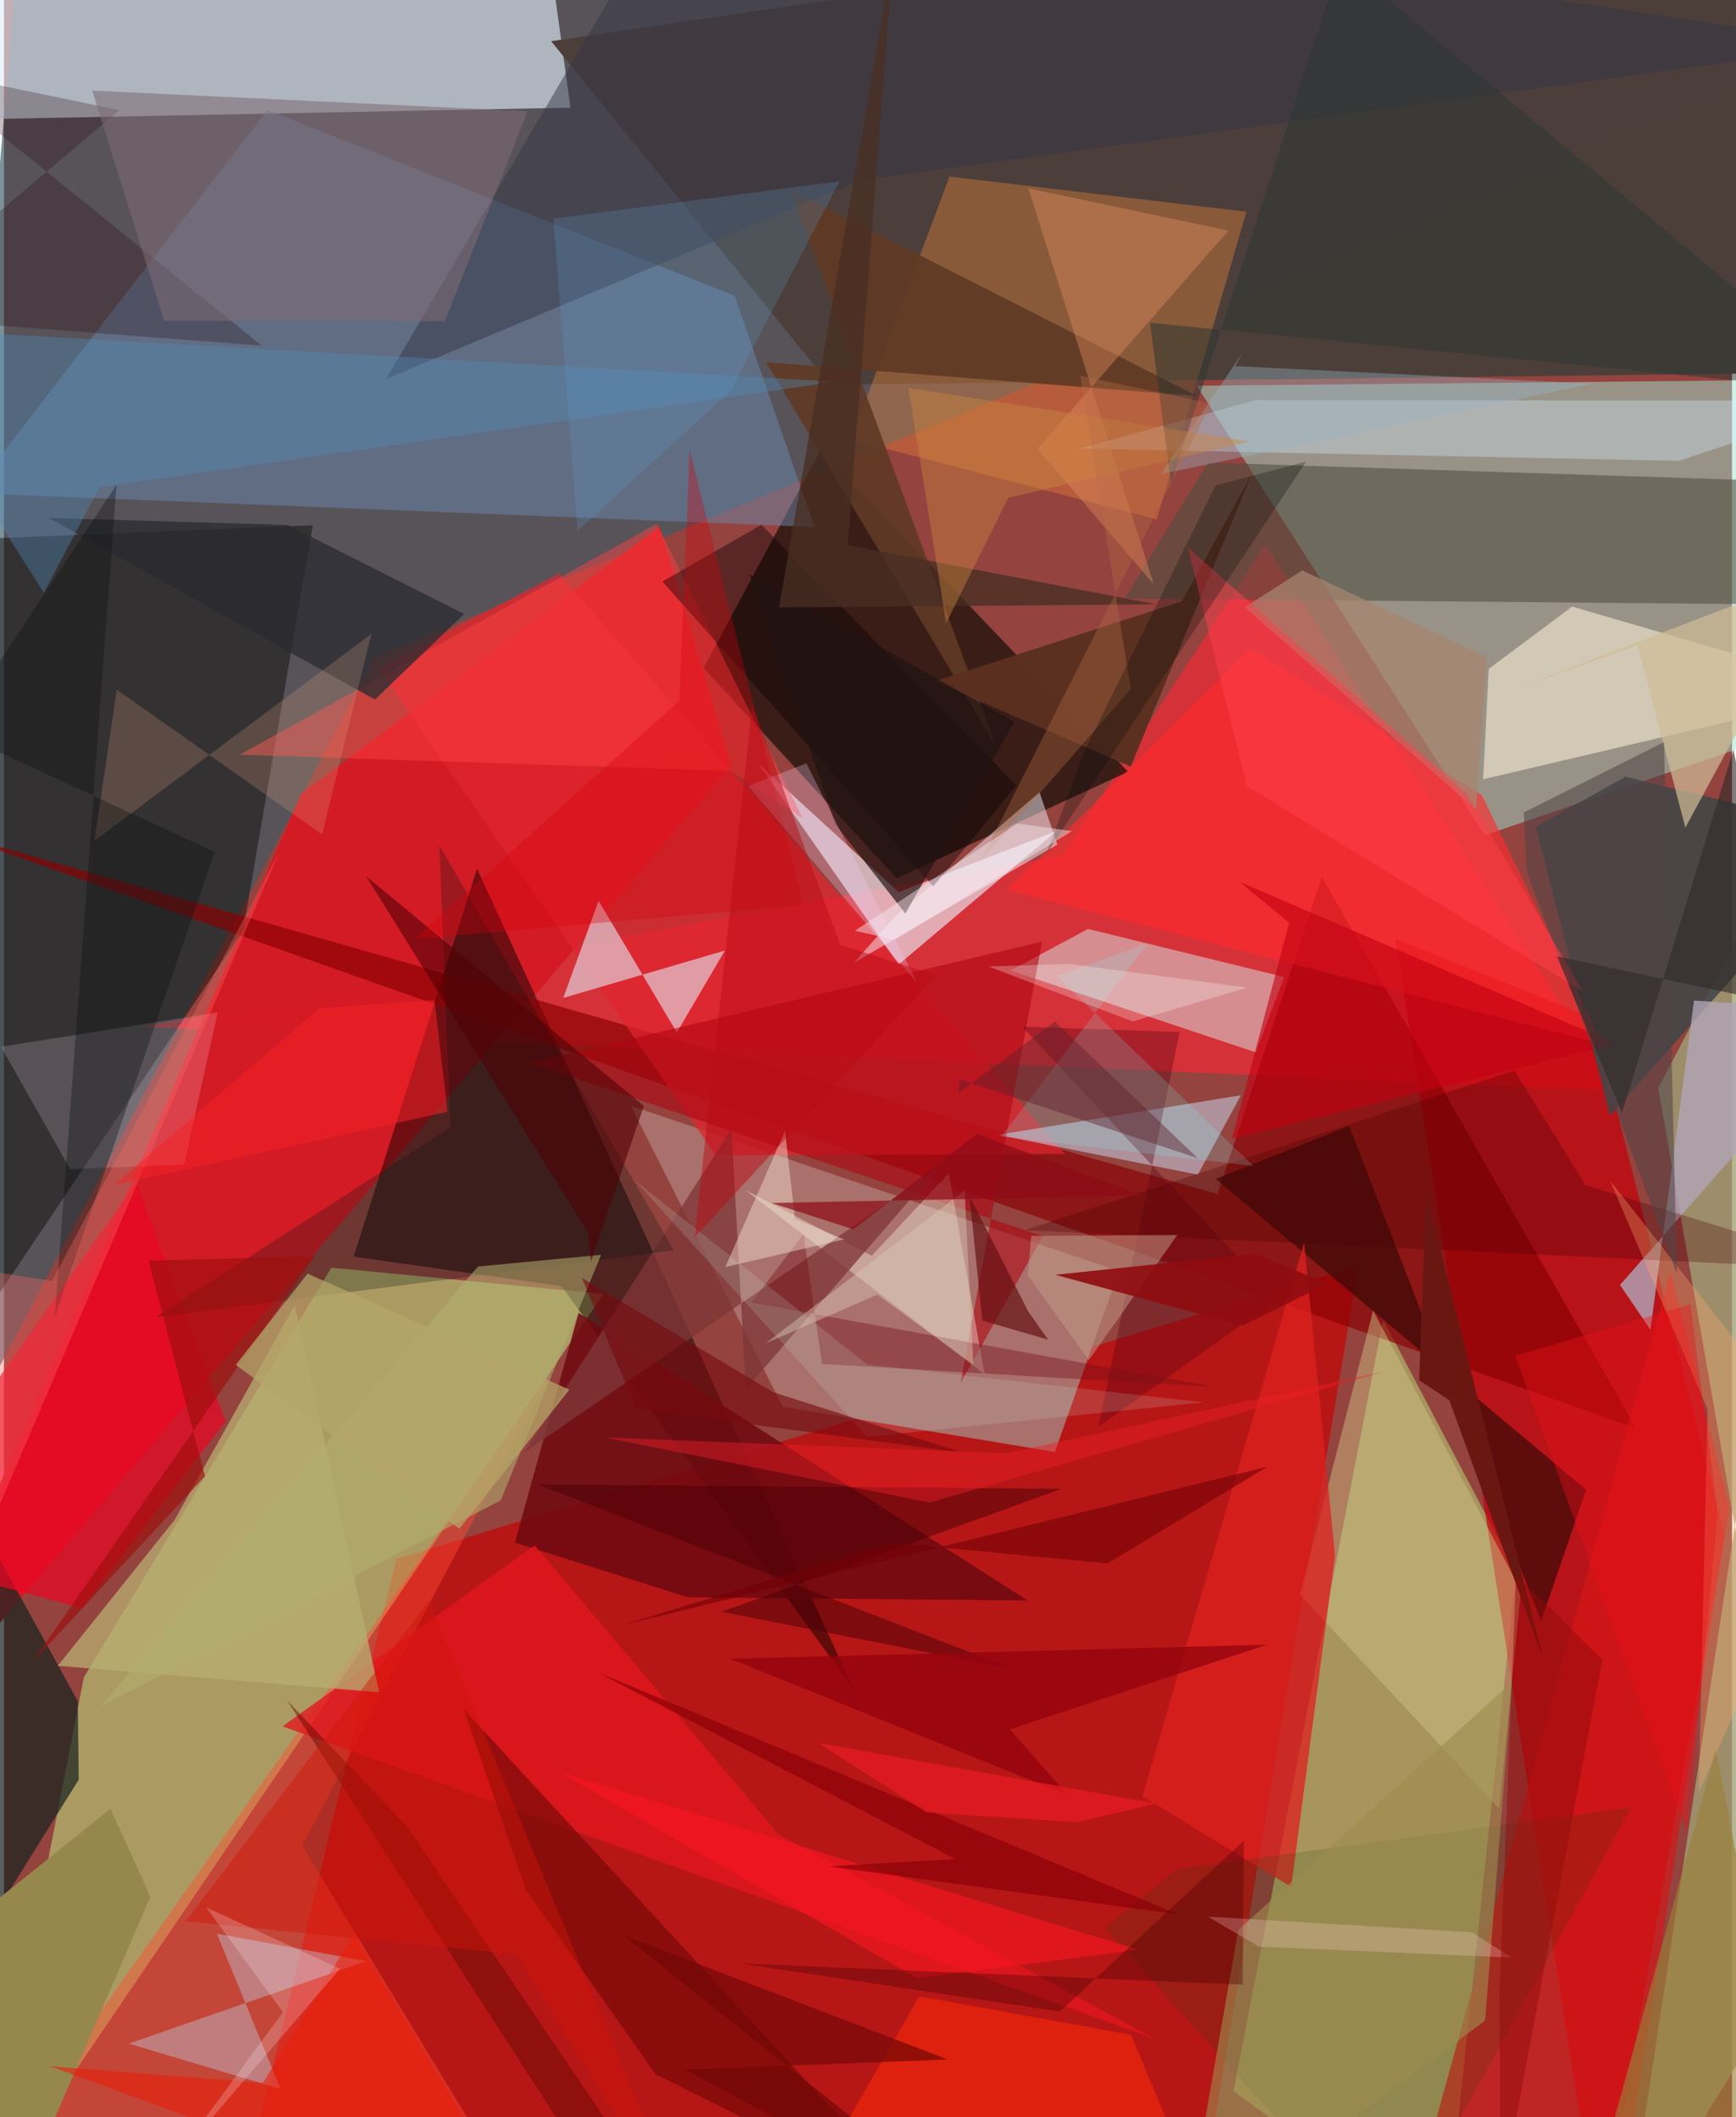 <svg xmlns="http://www.w3.org/2000/svg" width="228" height="278" viewBox="0 0 836 1024"><path fill="#94433e" d="M0 0h836v1024H0z"/><path fill="#395b67" fill-opacity=".659" d="M898 20.12L10.234-62-62 774.092l241.49-456.33z"/><path fill="#9fe3d2" fill-opacity=".498" d="M577.057 186.587l139.283 217.4 121.105-41.32L898 183.397z"/><path fill="#c80104" fill-opacity=".675" d="M655.251 612.17L189.775 753.99l-76.64 315.232 467.485-12.838z"/><path fill="#c6fe8a" fill-opacity=".471" d="M289.985 625.828l-302.01 444.32 50.684-258.912L158.38 613.133z"/><path fill="#e0eef9" fill-opacity=".635" d="M258.386-62L1.211-47.475-39.032 58.227l313.067-6.16z"/><path fill="#f52935" fill-opacity=".667" d="M610.142 263.46L512.33 413.414 66.312 496.695l714.05 30.922z"/><path fill="#d31b25" fill-opacity=".988" d="M143.803 383.843L-62 855.375l413.804-485.326-34.674-115.376z"/><path fill="#b0b669" fill-opacity=".714" d="M594.81 1011.448l72.4-373.117 64.281 121.994L697.111 1086z"/><path fill="#180f09" fill-opacity=".722" d="M431.861 424.806l-93.419-101.76 56.662-105.435 148.725 155.675z"/><path fill="#4c3f3b" fill-opacity=".992" d="M264.703 19.915l134.911 166.13 494.501-5.973L821.442-62z"/><path fill="#c4000a" fill-opacity=".718" d="M772.042 1086l-98.92-631.967 95.804 38.45 63.467 250.304z"/><path fill="#090000" fill-opacity=".486" d="M169.168 607.78l59.714-187.623L411.21 817.433l-141.463-195.33z"/><path fill="#6c89af" fill-opacity=".494" d="M127.492 53.201l226 89.847 38.611 111.873-407.649-16.405z"/><path fill="#080601" fill-opacity=".435" d="M-31.07 261.408L-62 714.477l177.678-264.373 33.768-196.066z"/><path fill="#aa706b" d="M303.283 534.814l236.085 80.003-30.978 87.442-131.694-21.87z"/><path fill="#8a0004" fill-opacity=".675" d="M587.099 577.524l50.437-153.495 152.08 266.798-818.74-288.989z"/><path fill="#a0a276" fill-opacity=".78" d="M873.097 942.435L784.398 1086 898 339.556 800.296 526.3z"/><path fill="#e6dde7" fill-opacity=".706" d="M509.337 401.849l-76.523 64.653-68.195-97.481 68.15 62.478z"/><path fill="#d8f1ee" fill-opacity=".482" d="M524.464 449.297l-37.514 20.084 118.627 39.597 13.776-36.415z"/><path fill="#f38b38" fill-opacity=".357" d="M409.757 212.572l47.675-127.16 143.627 17.004-43.335 148.796z"/><path fill="#4f4e41" fill-opacity=".576" d="M894.276 292.641L898 233.947l-315.542-10.233-40.408 65.809z"/><path fill="#6e0a11" fill-opacity=".871" d="M277.967 635.043L247.18 746.082l83.58 26.468 164.46 1.57z"/><path fill="#404547" fill-opacity=".867" d="M898 403.444L784.413 375.71l-43.4 24.09 35.958 139.833z"/><path fill="#eae1ca" fill-opacity=".69" d="M715.57 376.917l2.726-53.403 40.37-30.133L898 334.013z"/><path fill="#e0262f" fill-opacity=".706" d="M513.284 558.13l-168.96.72-163.202-235.687 87.394-45.761z"/><path fill="#ff4a33" fill-opacity=".447" d="M261.666 1086L144.211 892.576l119.285-226.374-290.493 410.975z"/><path fill="#e1cbd6" fill-opacity=".702" d="M287.677 435.719l37.852 63.65 23.238-39.623-78.218 22.911z"/><path fill="#380907" fill-opacity=".698" d="M743.575 784.068l-92.814-239.444-64.554 25.56 179.228 150.399z"/><path fill="#ff2a2e" fill-opacity=".647" d="M485.385 430.422l288.011 74.636-58.423-120.431-112.19-70.924z"/><path fill="#192420" fill-opacity=".725" d="M36.153 860.81l-62.836 100.67L-62 644.973l97.707 177.838z"/><path fill="#d91517" fill-opacity=".635" d="M676.001 1086l130.217-470.982 28.412 114.318L779.21 1086z"/><path fill="#c3d1e7" fill-opacity=".549" d="M577.565 568.142l-96.825-19.263 117.71-19.15 44.392-81.766z"/><path fill="#ea0624" fill-opacity=".714" d="M107.186 687.49L63.97 572.054-62 751.087l99.54 26.677z"/><path fill="#cdc388" fill-opacity=".467" d="M733.843 769.204l-10.516 105.487-96.351-103.37 35.392-137.46z"/><path fill="#de201e" fill-opacity=".749" d="M622.742 912.618l21.17-160.203-14.935-151.366-78.199 267.787z"/><path fill="#f9f7fe" fill-opacity=".475" d="M500.966 383.2l8.666 25.284-98.457 57.179 20.171-22.667z"/><path fill="#d4ecff" fill-opacity=".353" d="M898 193.744l-87.781 29.166-289.773-5.936 85.158-23.423z"/><path fill="#bcdcf3" fill-opacity=".369" d="M103.029 935.276l30.806 75.108-73.432-21.961 114.92-39.888z"/><path fill="#b1a5b6" fill-opacity=".808" d="M898 489.432l-80.395-5.516-21.071 159.22-14.747-21.659z"/><path fill="#e2171e" fill-opacity=".776" d="M374.642 887.115l-117.865-139.72-122.036 87.575 421.356 150.823z"/><path fill="#790a08" fill-opacity=".706" d="M252.445 914.013l62.69 89.151 129.716 64.816-222.393-241.218z"/><path fill="#af0511" fill-opacity=".569" d="M502.19 455.418l-247.96 58.62 248.277 83.87-39.787 71.247z"/><path fill="#ff4242" fill-opacity=".478" d="M315.826 253.344l70.629 142.521-34.97-23.023-237.43-7.819z"/><path fill="#fef" fill-opacity=".176" d="M32.052 565.485l55.103-2.259 16.225-73.57-104.812 16.633z"/><path fill="#5f3925" fill-opacity=".914" d="M380.372 91.64l196.888 99.92-208.548-16.36 111.086 185.415z"/><path fill="#fcffea" fill-opacity=".361" d="M419.782 607.366L358.34 575.37l116.075 89.424-17.322-97.33z"/><path fill="#7f3637" fill-opacity=".78" d="M251.866 702.446l199.172-136.932-92.17 106.433-6.899-125.98z"/><path fill="#5b3021" fill-opacity=".992" d="M569.845 290.842l-119.72 38.767 94.959 41.132 58.32-140.868z"/><path fill="#353645" fill-opacity=".494" d="M898 21.56L414.128 87.178l-229.263 96.155L329.05-62z"/><path fill="#124100" fill-opacity=".157" d="M532.473 932.318L670.644 1086l116.664-211.853-219.625 29.762z"/><path fill="#031613" fill-opacity=".255" d="M210.601 408.819l113.51 195.919L73.52 636.991l142.504-91.711z"/><path fill="#292b30" fill-opacity=".757" d="M137.27 253.929l-115.642-3.414L179.48 338.35l43.152-41.385z"/><path fill="#a68570" fill-opacity=".733" d="M628.063 275.874l-27.713 17.861 111.764 97.871 5.226-73.757z"/><path fill="#b8ad72" fill-opacity=".757" d="M82.552 735.111l58.166-103.893 40.781 187.278-155.458-12.815z"/><path fill="#518bba" fill-opacity=".38" d="M-62 158.202l81.286 128.556 26.916-51.14 356.34-50.985z"/><path fill="#b2ae6f" fill-opacity=".557" d="M46.461 825.53l193.844-99.827 48.554-118.793-59.522 5.653z"/><path fill="#e38d5f" fill-opacity=".412" d="M592.377 111.536L495.57 91.088l60.683 191.546-56.21-65.543z"/><path fill="#dea382" fill-opacity=".235" d="M43.821 406.606l133.94-100.048-23.856 97.054-99.34-70.043z"/><path fill="#0f0005" fill-opacity=".424" d="M489.847 379.898L366.456 253.84l-47.932 27.418 131.058 147.465z"/><path fill="#5d0514" fill-opacity=".376" d="M616.067 628.346L492.555 496.558l76.19 2.617L529.59 689.95z"/><path fill="#770e17" fill-opacity=".404" d="M361.538 629.996L586.36 670.94l-190.622-11.25-8.956-62.815z"/><path fill="#96884d" d="M16.444 1043.32l54.414-125.87-19.331-42.604L-62 965.93z"/><path fill="#2e3532" fill-opacity=".529" d="M898 189.962L554.429 156.13l10.123 77.686 82.325-253.124z"/><path fill="#f6280b" fill-opacity=".608" d="M373.328 1086l69.53-120.45 102.454 18.628 41.78 100.72z"/><path fill="#450000" fill-opacity=".294" d="M898 614.204l-404.168-19.239 236.918-77.172 34.327 55.393z"/><path fill="#c09b88" fill-opacity=".51" d="M495.249 616.783l1.714-18.99 70.657-.47-42.83 60.58z"/><path fill="#5ea1d0" fill-opacity=".22" d="M265.827 105.762L404.196 87.7 351.46 189.12l-73.98 67.643z"/><path fill="#27000a" fill-opacity=".255" d="M124.636 167.16L-40.922 33.236 55.86 53.278-62 152.949z"/><path fill="#490007" fill-opacity=".514" d="M511.505 720.126l-164.287 59.43 141.471 27.93-230.47-89.544z"/><path fill="#7e6b73" fill-opacity=".565" d="M253.342 53.818L42.705 43.819l34.762 111.343 135.81.168z"/><path fill="#630901" fill-opacity=".475" d="M285.633 1052.834l-148.7-230.444 58.033 61.029L332.306 1086z"/><path fill="#0e1213" fill-opacity=".361" d="M102.004 412.062l-126.369-58.465L54.45 234.454 24.628 636.698z"/><path fill="#4f0004" fill-opacity=".58" d="M309.576 534.928L175.248 423.845l107.445 172.613 1.257 13.8z"/><path fill="#ffab6f" fill-opacity=".318" d="M819.857 866.95l4.33-185.226-47.159-110.681 111.673 142.423z"/><path fill="#8f0d10" fill-opacity=".914" d="M640.178 620.86l-40.997 20.343-90.583-24.628 96.931-10.163z"/><path fill="#cfbc96" fill-opacity=".714" d="M790.308 312.209l-60.759 21.514 151.205-57.78-67.337 124.326z"/><path fill="#c20312" fill-opacity=".624" d="M597.549 426.422l24.217 19.86-27.66 104.468 185.823-45.927z"/><path fill="#661013" fill-opacity=".69" d="M467.106 578.461l6.16 60.227 31.842 9.255-9.63-13.685z"/><path fill="#d5000b" fill-opacity=".329" d="M326.678 338.94l5.053-121.108 55.105 219.816-188.452 16.6z"/><path fill="#f1dfce" fill-opacity=".459" d="M377.85 547.043l4.821 42.462 23.818 9.919-57.494 13.406z"/><path fill="#9a8238" fill-opacity=".635" d="M828.163 846.25L874.75 1086l-92.123-43.588-9.085 2.576z"/><path fill="#9d8c4f" fill-opacity=".616" d="M716.554 977.283l12.962-163.665L597.13 933.435 570.434 1086z"/><path fill="#fa1722" fill-opacity=".616" d="M520.524 934.487l-252.172-77.563 173.433 99.857 107.214-13.815z"/><path fill="#201413" fill-opacity=".686" d="M488.802 349.12l-128.28-71.45 41.854 121.297 33.721 42.88z"/><path fill="#d11607" fill-opacity=".443" d="M334.93 1086L205.749 774.127 87.891 929.232l159.961 16.029z"/><path fill="#ff6962" fill-opacity=".337" d="M133.326 411.71L-46.536 831.522l16.06-220.292 53.737 8.317z"/><path fill="#720806" fill-opacity=".702" d="M456.668 996.114L299.65 936.017 487.59 1086l-158.35-85.034z"/><path fill="#8b0007" fill-opacity=".698" d="M568.178 925.961l-169.25-23.282 61.361-3.462-172.87-90.304z"/><path fill="#96050f" fill-opacity=".796" d="M610.921 795.498L486.64 836.436l28.128 31.92L351.393 802.3z"/><path fill="#cefdef" fill-opacity=".149" d="M417.623 694.964L305.3 571.024l112.386 88.954 162.534 18.275z"/><path fill="#760a10" fill-opacity=".62" d="M279.604 618.093l92.295 55.185 91.892 29.354-158.023-21.22z"/><path fill="#9d0e0d" fill-opacity=".651" d="M13.757 803.87l83.496-89.906-27.38-104.245 80.453-2.076z"/><path fill="#7ff" fill-opacity=".169" d="M553.417 456.126l-44.04 16.025 95.12 91.837-121.903-14.336z"/><path fill="#f6d2f7" fill-opacity=".275" d="M441.835 475.376l-81.812-95.206 28.167-10.978 32.469 64.493z"/><path fill="#514546" fill-opacity=".561" d="M735.225 392.96l67.855-34.025 6.253 257.113-72.643-194.572z"/><path fill="#96b5c6" fill-opacity=".38" d="M595.65 177.106l3.746-6.782-39.84 59.019 208.727-43.79z"/><path fill="#bb0c16" fill-opacity=".49" d="M334.178 598.345l116.83-126.593-46.496-14.807-42.504-116.287z"/><path fill="#e81e09" fill-opacity=".58" d="M258.934 1086L169.33 935.446l-44.056 72.023-102.979-8.096z"/><path fill="#6a1712" d="M687.919 576.44L744.6 802.251l-45.39-125.007-14.566-9.691z"/><path fill="#5c1e2b" fill-opacity=".435" d="M508.435 494.112l-46.717 34.627.952-6.558 114.85 37.997z"/><path fill="#ff3f4c" fill-opacity=".506" d="M572.74 264.849l135.091 119.367 56.102 95.368-162.745-99.45z"/><path fill="#492f23" fill-opacity=".784" d="M374.947 293.808l182.362-1.525-149.096-28.63 22.055-286.057z"/><path fill="#710006" fill-opacity=".6" d="M611.29 709.36l-77.403 46.817-104.779-10.059-130.125 39.968z"/><path fill="#ea1f28" fill-opacity=".447" d="M290.627 695.224l194.206 7.688 182.902-39.549-219.952 63.349z"/><path fill="#f32227" fill-opacity=".537" d="M53.179 573.13L214.6 537.744l-6.366-53.961-55.565 3.839z"/><path fill="#ed111c" fill-opacity=".384" d="M829.074 732.296l-14.759 154.422-83.168-230.97 84.684-24.844z"/><path fill="#d9c4b4" fill-opacity=".459" d="M464.74 575.744l4.221 84.333-46.447-33.908-53.99 23.569z"/><path fill="#cc8641" fill-opacity=".427" d="M602.908 213.516L485.87 240.75l-30.083 60.67-18.218-113.805z"/><path fill="#8d0c17" fill-opacity=".71" d="M410.93 594.578l-39.63-12.744 179.023-3.597-79.572-29.832z"/><path fill="#4c0003" fill-opacity=".365" d="M510.83 972.934l88.972-82.646-.54 69.608L356.4 949.66z"/><path fill="#b76b44" fill-opacity=".357" d="M584.031 195.217L472.524 416.323l72.624-83.098-24.444-151.464z"/><path fill="#ffd6da" fill-opacity=".251" d="M710.224 934.623l19.223 12.206-122.467-5.33L582.453 927z"/><path fill="#010909" fill-opacity=".267" d="M629.94 223.306l-43.83 11.502-62.855 127.346-19.041 50.888z"/><path fill="#b4a667" fill-opacity=".737" d="M220.305 739.406l-108.199-79.268 34.767-44.092 126.673 56.074z"/><path fill="#fef2fa" fill-opacity=".216" d="M135.012 973.216l-37.245-50.731 64.795 29.722-84.898 98.92z"/><path fill="#8f0c0c" fill-opacity=".482" d="M723.535 961.235l7.997-199.679 41.689 41.165L724 1064.71z"/><path fill="#302a2a" fill-opacity=".612" d="M836.722 362.567l-53.964 175.661-31.508-75.665 109.087 23.121z"/><path fill="#fbfefc" fill-opacity=".263" d="M601.348 477.678l-85.794-11.489-39.177 1.284 69.637 26.556z"/><path fill="#f6eaef" fill-opacity=".455" d="M430.883 454.552l-19.22-4.39 78.629-51.857 26.37 3.665z"/><path fill="#e81d22" fill-opacity=".706" d="M557.417 872.332l-38.164 8.985-72.876-4.712-52.516-33.593z"/></svg>